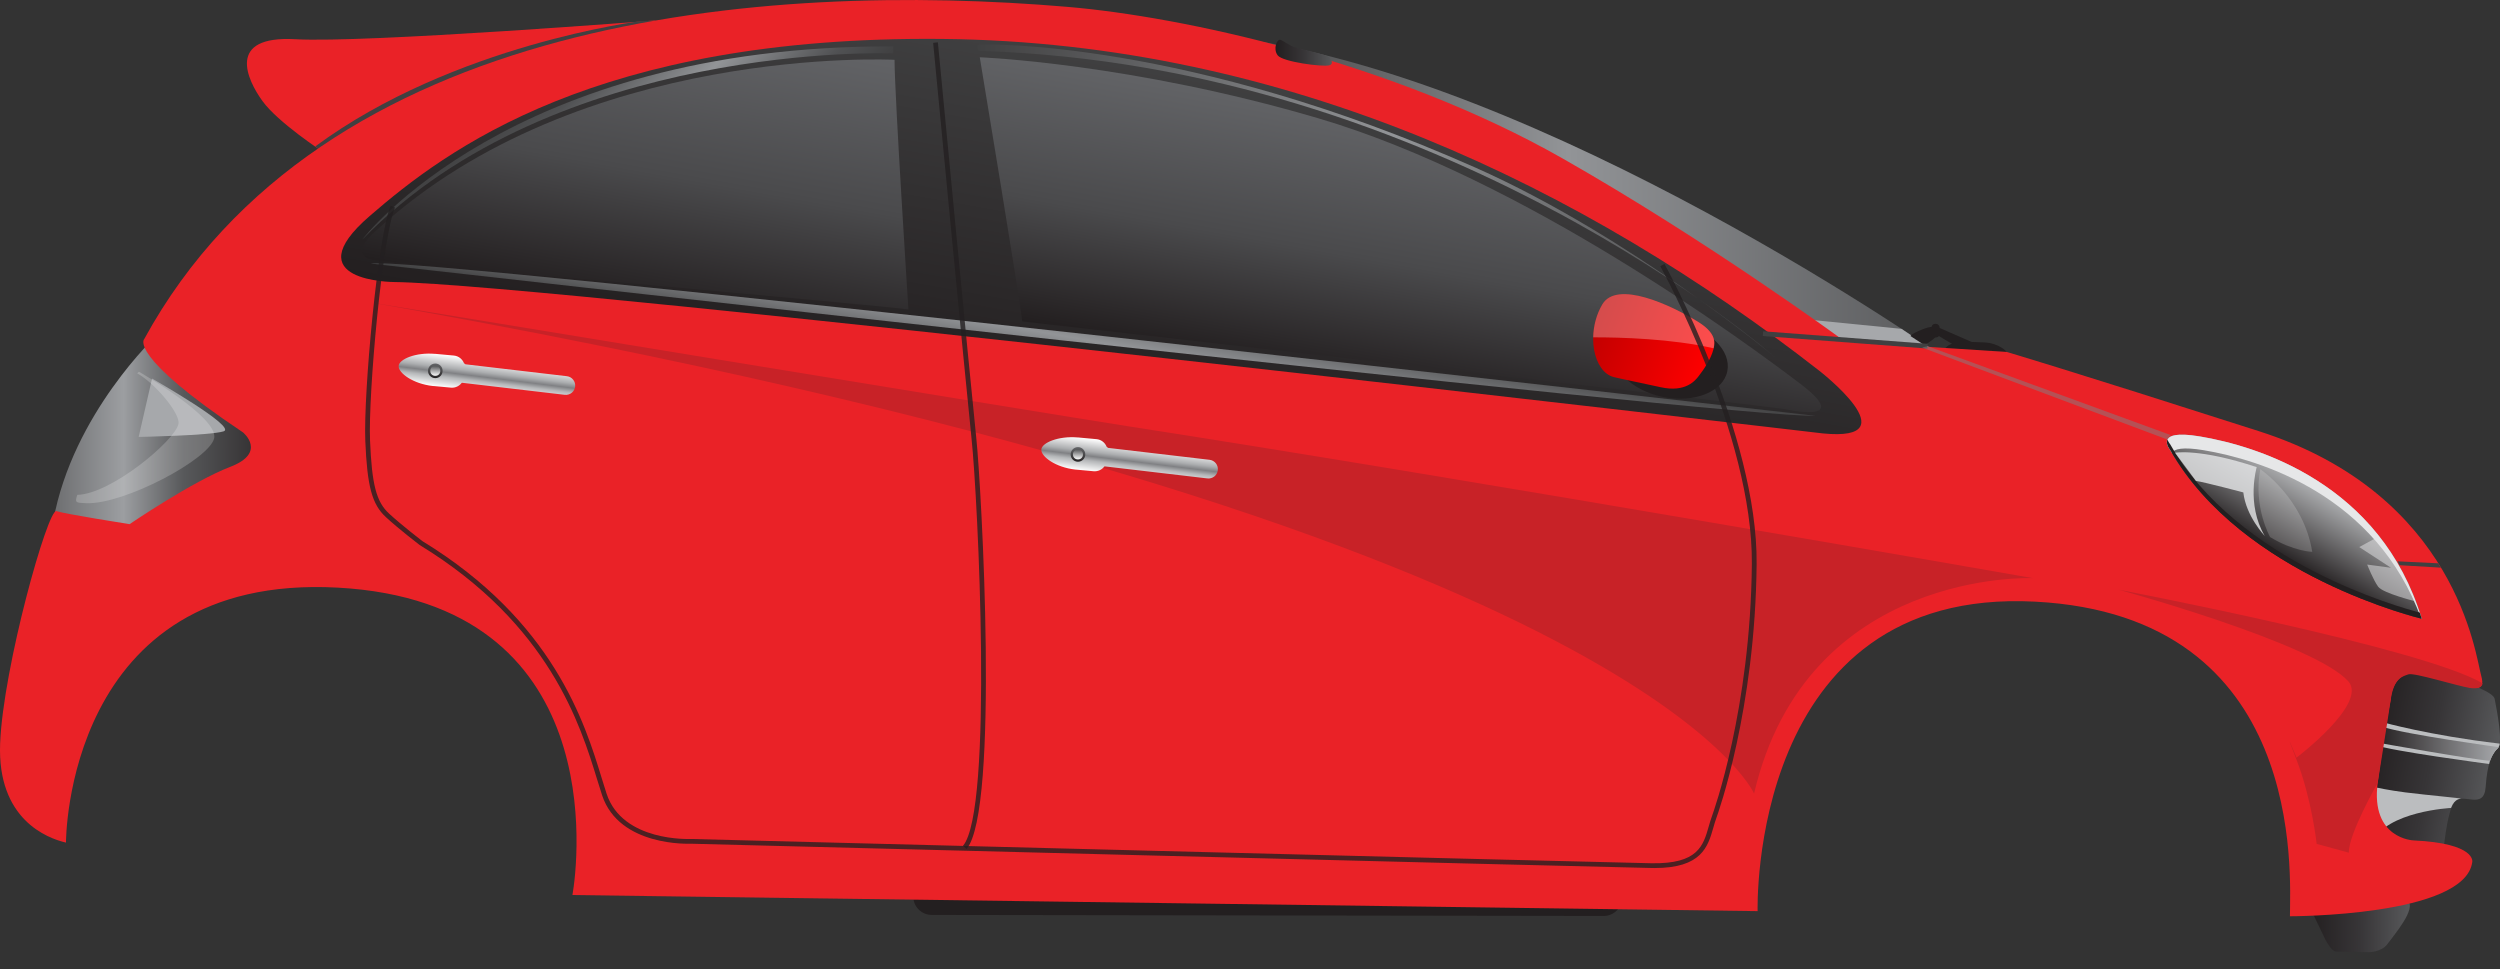 <?xml version="1.0" encoding="utf-8"?>
<!-- Generator: Adobe Illustrator 16.0.0, SVG Export Plug-In . SVG Version: 6.00 Build 0)  -->
<!DOCTYPE svg PUBLIC "-//W3C//DTD SVG 1.1//EN" "http://www.w3.org/Graphics/SVG/1.1/DTD/svg11.dtd">
<svg version="1.1" id="Layer_1" xmlns="http://www.w3.org/2000/svg" xmlns:xlink="http://www.w3.org/1999/xlink" x="0px" y="0px"
	 width="251.65px" height="97.578px" viewBox="0 0 251.65 97.578" enable-background="new 0 0 251.65 97.578" xml:space="preserve">
<rect x="0" y="0" width="251.65" height="97.578" fill="#333333" stroke="none"/>
<g>
	<g>
		<g>
			<path fill="#EA2227" d="M65.999,2.053c0,0-29.236,2.294-36.254,1.896c-7.014-0.4-4.877,4.083-3.321,6.229
				c1.558,2.147,6.034,5.078,6.034,5.078L65.999,2.053z"/>
		</g>
		<defs>
			<filter id="Adobe_OpacityMaskFilter" filterUnits="userSpaceOnUse" x="24.855" y="2.053" width="41.144" height="13.202">
				<feColorMatrix  type="matrix" values="1 0 0 0 0  0 1 0 0 0  0 0 1 0 0  0 0 0 1 0"/>
			</filter>
		</defs>
		<mask maskUnits="userSpaceOnUse" x="24.855" y="2.053" width="41.144" height="13.202" id="SVGID_1_">
			<g filter="url(#Adobe_OpacityMaskFilter)">
			</g>
		</mask>
		<g opacity="0.13" mask="url(#SVGID_1_)">
			<path d="M65.999,2.053c0,0-29.236,2.294-36.254,1.896c-7.014-0.4-4.877,4.083-3.321,6.229c1.558,2.147,6.034,5.078,6.034,5.078
				L65.999,2.053z"/>
		</g>
	</g>
	<path fill="#404041" d="M64.539,2.118c0,0-18.854,2.328-32.801,12.617l0.462,0.379L66.602,2.078L64.539,2.118z"/>
	
		<linearGradient id="SVGID_2_" gradientUnits="userSpaceOnUse" x1="235.361" y1="77.456" x2="211.558" y2="77.456" gradientTransform="matrix(-1 -0.002 0.002 -1 240.632 121.943)">
		<stop  offset="0" style="stop-color:#6D6E70"/>
		<stop  offset="0.294" style="stop-color:#9C9EA1"/>
		<stop  offset="0.546" style="stop-color:#58595B"/>
		<stop  offset="1" style="stop-color:#231F20"/>
	</linearGradient>
	<path fill="url(#SVGID_2_)" d="M15.81,33.719c0,0-8.478,7.902-10.437,18.655l7.019,2.201c0,0,16.991-9.483,16.794-9.484
		C28.986,45.091,15.81,33.719,15.81,33.719z"/>
	<path fill="#A6A8AB" d="M15.305,38.106c0,0,8.594,4.885,7.206,5.313c-1.388,0.43-8.554,0.562-8.554,0.562L15.305,38.106z"/>
	
		<linearGradient id="SVGID_3_" gradientUnits="userSpaceOnUse" x1="-1.896" y1="28.81" x2="8.151" y2="28.81" gradientTransform="matrix(-1 -0.002 0.002 -1 240.632 121.943)">
		<stop  offset="0" style="stop-color:#58595B"/>
		<stop  offset="0.509" style="stop-color:#373537"/>
		<stop  offset="1" style="stop-color:#231F20"/>
	</linearGradient>
	<path fill="url(#SVGID_3_)" d="M232.527,91.359l1.57,3.272c0,0,0.604,1.152,1.027,1.153c0.425,0,3.332,0.064,3.332,0.064
		s1.273,0.002,1.881-0.845c0.607-0.849,2.977-3.571,2.008-4.36C241.376,89.854,232.527,91.359,232.527,91.359z"/>
	<path fill="#231F20" d="M91.926,90.23c-0.002,1.03,0.833,1.865,1.861,1.867l67.637,0.104c1.03,0,1.866-0.832,1.867-1.861l0,0
		c0.002-1.029-0.831-1.865-1.859-1.867L93.793,88.37C92.764,88.369,91.927,89.203,91.926,90.23L91.926,90.23z"/>
	
		<linearGradient id="SVGID_4_" gradientUnits="userSpaceOnUse" x1="44.666" y1="100.924" x2="117.365" y2="100.924" gradientTransform="matrix(-1 -0.002 0.002 -1 240.632 121.943)">
		<stop  offset="0" style="stop-color:#58595B"/>
		<stop  offset="0.528" style="stop-color:#929497"/>
		<stop  offset="1" style="stop-color:#404041"/>
	</linearGradient>
	<path fill="url(#SVGID_4_)" d="M196.095,36.252c0,0-40.759-28.808-72.65-32.564l62.633,34.405L196.095,36.252z"/>
	<path fill="#A6A8AB" d="M194.28,35.047c0,0-2.57-1.749-2.875-1.945c0,0-8.482-0.843-9.18-0.909l3.18,2.645L194.28,35.047z"/>
	<path fill="#231F20" d="M201.993,35.424c0,0-0.696-0.897-2.347-0.962s-3.444-0.195-3.885,0.701L201.993,35.424z"/>
	
		<linearGradient id="SVGID_5_" gradientUnits="userSpaceOnUse" x1="-10.266" y1="43.417" x2="2.376" y2="45.646" gradientTransform="matrix(-1 -0.002 0.002 -1 240.632 121.943)">
		<stop  offset="0" style="stop-color:#58595B"/>
		<stop  offset="0.509" style="stop-color:#373537"/>
		<stop  offset="1" style="stop-color:#231F20"/>
	</linearGradient>
	<path fill="url(#SVGID_5_)" d="M242.482,66.938c0,0,8.388,2.189,8.627,3.401c0.24,1.209,0.88,4.519,0.313,5.002
		c-0.564,0.484-1.051,1.451-1.216,3.87c-0.164,2.421-2.34,0.48-3.147,1.528c-0.81,1.049-1.14,5.323-1.14,5.323l-8.146,0.229
		l2.288-19.763L242.482,66.938z"/>
	<path fill="#BBBDBF" d="M251.628,74.855c0,0-0.033,0.344-0.294,0.568c-0.26,0.229-0.667,0.893-0.781,1.479
		c0,0-10.12-1.332-11.452-1.92l0.783-2.272C239.884,72.71,244.495,74.018,251.628,74.855z"/>
	<path fill="#BBBDBF" d="M242.135,79.764c2.479,0.309,5.589,0.568,5.617,0.639c0,0-0.65-0.09-1.031,0.925
		c0,0-6.513,0.329-7.912,3.454l0.271-5.534C239.079,79.246,240.451,79.552,242.135,79.764z"/>
	
		<linearGradient id="SVGID_6_" gradientUnits="userSpaceOnUse" x1="-10.827" y1="47.076" x2="1.487" y2="47.076" gradientTransform="matrix(-1 -0.002 0.002 -1 240.632 121.943)">
		<stop  offset="0" style="stop-color:#A6A8AB"/>
		<stop  offset="1" style="stop-color:#231F20"/>
	</linearGradient>
	<path fill="url(#SVGID_6_)" d="M251.53,75.211c0,0-9.392-1.285-11.674-2.043l-0.64,1.568c0,0,9.868,1.762,11.438,1.843
		C250.654,76.579,250.934,75.688,251.53,75.211z"/>
	<g>
		<g>
			<path fill="#EA2227" d="M176.922,91.715c0,0-0.962-32.652,27.924-31.154c27.364,1.418,25.668,27.48,25.659,31.67
				c0,0,17.622,0.026,18.354-5.461c0,0,0.436-1.877-5.92-2.176c0,0-4.332-0.152-3.603-5.783c0.73-5.631,1.313-8.375,1.313-8.375
				s0.008-3.756,4.049-2.447c4.043,1.306,5.631,2.029,5.055,0.007c-0.573-2.022-2.427-18.204-22.35-24.587
				c-19.922-6.386-25.409-7.983-25.409-7.983s-14.297-0.888-16.463-1.182c0,0-13.599-9.983-28.277-18.316
				c-17.025-9.669-38.06-14.24-49.804-15.238c-30.366-2.583-75.071,0.762-92.933,33.44c0,0-1.733,1.586,9.953,9.402
				c0,0,2.452,2.026-1.307,3.466c-3.758,1.438-10.119,5.763-10.119,5.763s-6.497-1.021-7.363-1.313
				c-0.865-0.29-5.368,15.734-5.668,23.391c-0.302,7.654,4.754,9.539,6.629,9.977c0,0-0.104-27.153,27.337-25.668
				c27.439,1.485,24.225,27.623,23.643,30.944L176.922,91.715z"/>
		</g>
		<defs>
			<filter id="Adobe_OpacityMaskFilter_1_" filterUnits="userSpaceOnUse" x="0" y="0" width="249.867" height="92.231">
				<feColorMatrix  type="matrix" values="1 0 0 0 0  0 1 0 0 0  0 0 1 0 0  0 0 0 1 0"/>
			</filter>
		</defs>
		<mask maskUnits="userSpaceOnUse" x="0" y="0" width="249.867" height="92.231" id="SVGID_7_">
			<g filter="url(#Adobe_OpacityMaskFilter_1_)">
			</g>
		</mask>
		<g opacity="0.2" mask="url(#SVGID_7_)">
			<path d="M176.922,91.715c0,0-0.962-32.652,27.924-31.154c27.364,1.418,25.668,27.48,25.659,31.67c0,0,17.622,0.026,18.354-5.461
				c0,0,0.436-1.877-5.92-2.176c0,0-4.332-0.152-3.603-5.783c0.73-5.631,1.313-8.375,1.313-8.375s0.008-3.756,4.049-2.447
				c4.043,1.306,5.631,2.029,5.055,0.007c-0.573-2.022-2.427-18.204-22.35-24.587c-19.922-6.386-25.409-7.983-25.409-7.983
				s-14.297-0.888-16.463-1.182c0,0-13.599-9.983-28.277-18.316c-17.025-9.669-38.06-14.24-49.804-15.238
				c-30.366-2.583-75.071,0.762-92.933,33.44c0,0-1.733,1.586,9.953,9.402c0,0,2.452,2.026-1.307,3.466
				c-3.758,1.438-10.119,5.763-10.119,5.763s-6.497-1.021-7.363-1.313c-0.865-0.29-5.368,15.734-5.668,23.391
				c-0.302,7.654,4.754,9.539,6.629,9.977c0,0-0.104-27.153,27.337-25.668c27.439,1.485,24.225,27.623,23.643,30.944L176.922,91.715
				z"/>
		</g>
	</g>
	
		<linearGradient id="SVGID_8_" gradientUnits="userSpaceOnUse" x1="131.125" y1="80.74" x2="124.932" y2="115.862" gradientTransform="matrix(-1 -0.002 0.002 -1 240.632 121.943)">
		<stop  offset="0" style="stop-color:#231F20"/>
		<stop  offset="1" style="stop-color:#404041"/>
	</linearGradient>
	<path fill="url(#SVGID_8_)" d="M183.494,43.628c0,0-128.381-15.07-143.836-15.239c0,0-10.11-0.016-2.445-6.646
		c7.665-6.634,22.851-18.165,57.656-17.824c34.81,0.342,64.828,15.12,88.2,33.354C183.069,37.271,192.447,44.509,183.494,43.628z"/>
	<polygon fill="#231F20" points="198.624,34.491 194.869,32.851 194.396,33.368 196.784,34.788 	"/>
	<path fill="#231F20" d="M193.734,34.756c0,0,1.738-1.109,1.451-1.388c-0.287-0.28-0.346-0.735-1.612-0.239
		c-1.266,0.499-1.255,0.702-1.255,0.702L193.734,34.756z"/>
	<circle fill="#231F20" cx="194.829" cy="33.002" r="0.41"/>
	<circle fill="#231F20" cx="194.856" cy="33.557" r="0.411"/>
	<path fill="#C82227" d="M213.239,59.354c0,0,30.572,5.834,36.655,9.429c0,0-0.013,0.667-1.3,0.462
		c-1.285-0.206-5.622-1.568-6.164-1.365c-0.544,0.203-1.452,0.305-1.782,2.557c-0.327,2.252-1.313,8.375-1.313,8.375
		s-2.964,5.19-2.897,7.021l-3.243-0.889c0,0-0.479-4.473-2.03-8.475c-1.554-4.001,0-0.203,0-0.203s7.215-5.457,5.21-7.691
		C232.937,64.742,213.239,59.354,213.239,59.354z"/>
	
		<linearGradient id="SVGID_9_" gradientUnits="userSpaceOnUse" x1="102.506" y1="83.147" x2="97.933" y2="109.079" gradientTransform="matrix(-1 -0.002 0.002 -1 240.632 121.943)">
		<stop  offset="0" style="stop-color:#231F20"/>
		<stop  offset="0.466" style="stop-color:#4A4A4C"/>
		<stop  offset="1" style="stop-color:#626366"/>
	</linearGradient>
	<path fill="url(#SVGID_9_)" d="M98.624,5.766c0,0,4.272,25.77,4.271,26.588c0,0,68.079,7.686,76.697,8.813
		c0,0,7.136,1.647,1.642-2.524c-5.495-4.172-27.804-20.64-48.574-26.748C113.819,6.354,98.624,5.766,98.624,5.766z"/>
	
		<linearGradient id="SVGID_10_" gradientUnits="userSpaceOnUse" x1="177.289" y1="90.892" x2="172.247" y2="119.484" gradientTransform="matrix(-1 -0.002 0.002 -1 240.632 121.943)">
		<stop  offset="0" style="stop-color:#231F20"/>
		<stop  offset="0.466" style="stop-color:#4A4A4C"/>
		<stop  offset="1" style="stop-color:#626366"/>
	</linearGradient>
	<path fill="url(#SVGID_10_)" d="M91.442,31.151c0,0-1.404-21.744-1.398-25.13c0,0-31.587-1.632-52.023,17.048
		c0,0-3.595,2.868,0.097,3.181C41.809,26.563,89.7,30.842,91.442,31.151z"/>
	
		<linearGradient id="SVGID_11_" gradientUnits="userSpaceOnUse" x1="62.1" y1="101.581" x2="142.421" y2="101.581" gradientTransform="matrix(-1 -0.002 0.002 -1 240.632 121.943)">
		<stop  offset="0" style="stop-color:#404041"/>
		<stop  offset="0.478" style="stop-color:#929497"/>
		<stop  offset="1" style="stop-color:#404041"/>
	</linearGradient>
	<path fill="url(#SVGID_11_)" d="M178.662,35.946c0,0-33.394-29.463-80.162-30.824c0,0-0.357-0.646,0.205-0.646
		c0.563,0,20.69-0.53,49.797,12.389C164.161,23.816,178.662,35.946,178.662,35.946z"/>
	
		<linearGradient id="SVGID_12_" gradientUnits="userSpaceOnUse" x1="131.622" y1="82.439" x2="129.818" y2="92.668" gradientTransform="matrix(-1 -0.002 0.002 -1 240.632 121.943)">
		<stop  offset="0" style="stop-color:#404041"/>
		<stop  offset="0.478" style="stop-color:#929497"/>
		<stop  offset="1" style="stop-color:#404041"/>
	</linearGradient>
	<path fill="url(#SVGID_12_)" d="M182.769,41.856c0,0-142.405-16.262-145.449-15.323C37.319,26.533,175.531,42.16,182.769,41.856z"
		/>
	
		<linearGradient id="SVGID_13_" gradientUnits="userSpaceOnUse" x1="168.782" y1="98.459" x2="186.172" y2="115.849" gradientTransform="matrix(-1 -0.002 0.002 -1 240.632 121.943)">
		<stop  offset="0" style="stop-color:#404041"/>
		<stop  offset="0.166" style="stop-color:#505153"/>
		<stop  offset="0.478" style="stop-color:#929497"/>
		<stop  offset="0.797" style="stop-color:#505153"/>
		<stop  offset="1" style="stop-color:#404041"/>
	</linearGradient>
	<path fill="url(#SVGID_13_)" d="M89.91,5.373c0,0-33.962-1.306-53.445,18.745c0,0,14.854-19.588,53.446-19.45L89.91,5.373z"/>
	<path fill="#C82227" d="M37.21,30.426c0,0,67.644,11.13,76.567,12.517c34.812,5.409,90.854,15.252,90.854,15.252
		s-22.766-0.99-28.066,21.684C176.563,79.878,165.036,52.97,37.21,30.426z"/>
	<g>
		<line fill="none" x1="194.029" y1="34.848" x2="177.465" y2="33.585"/>
		<polygon fill="#404041" points="194.011,35.087 194.046,34.608 177.483,33.346 177.446,33.825 		"/>
	</g>
	
		<linearGradient id="SVGID_14_" gradientUnits="userSpaceOnUse" x1="106.74" y1="116.473" x2="112.423" y2="116.473" gradientTransform="matrix(-1 -0.002 0.002 -1 240.632 121.943)">
		<stop  offset="0" style="stop-color:#58595B"/>
		<stop  offset="0.509" style="stop-color:#373537"/>
		<stop  offset="1" style="stop-color:#231F20"/>
	</linearGradient>
	<path fill="url(#SVGID_14_)" d="M133.729,5.687c0,0,0.722,0.726,0.055,0.892c-0.668,0.165-4.674-0.342-5.174-1.01
		c-0.5-0.669-0.055-1.671,0.279-1.559c0.335,0.111,0.923,0.598,1.478,0.765C130.924,4.943,132.673,5.295,133.729,5.687z"/>
	
		<linearGradient id="SVGID_15_" gradientUnits="userSpaceOnUse" x1="7.066" y1="73.334" x2="11.396" y2="65.833" gradientTransform="matrix(-1 -0.002 0.002 -1 240.632 121.943)">
		<stop  offset="0" style="stop-color:#BBBDBF"/>
		<stop  offset="1" style="stop-color:#231F20"/>
	</linearGradient>
	<path fill="url(#SVGID_15_)" d="M243.777,62.285c0,0-18.082-4.291-25.319-16.975c0,0-1.841-2.192,2.995-1.378
		C227.247,44.907,239.65,48.684,243.777,62.285z"/>
	<path fill="#E6E7E8" d="M221.453,43.933c5.794,0.975,18.197,4.751,22.324,18.353c0,0-0.022-0.006-0.063-0.015
		c-4.527-12.459-16.264-16.011-21.853-16.948c-2.176-0.367-2.995-0.124-3.245,0.253c-0.053-0.088-0.109-0.176-0.16-0.265
		C218.458,45.311,216.617,43.118,221.453,43.933z"/>
	<path fill="#231F20" d="M218.458,44.735c6.784,11.885,23.089,16.4,25.111,16.922c0.07,0.209,0.144,0.413,0.208,0.628
		c0,0-18.082-4.291-25.319-16.975c0,0-0.504-0.604-0.279-1.063C218.277,44.519,218.458,44.735,218.458,44.735z"/>
	<path opacity="0.8" fill="#E6E7E8" enable-background="new    " d="M218.94,45.572c0,0,2.468-0.461,8.221,1.45
		c0,0-1.096,3.722,0.813,6.932c0,0-1.89-1.987-2.161-4.388c0,0-3.852-1.021-4.774-1.16L218.94,45.572z"/>
	<path opacity="0.2" fill="#F1F1F2" enable-background="new    " d="M228.507,54.061c0,0-1.711-3.027-0.984-6.831
		c0,0,4.368,2.95,5.229,8.321C232.751,55.551,230.859,55.497,228.507,54.061z"/>
	<path opacity="0.5" fill="#E6E7E8" enable-background="new    " d="M243.069,60.512c0,0-3.195-0.806-3.675-1.445
		s-1.115-2.239-1.115-2.239l2.396,0.323l-3.194-2.084l1.761-0.957l2.395,3.201L243.069,60.512z"/>
	<polygon fill="#404041" points="245.414,56.702 241.338,56.502 241.532,56.893 245.703,57.141 	"/>
	<polygon opacity="0.5" fill="#808184" enable-background="new    " points="218.178,44.248 193.47,34.983 194.029,34.848 
		218.484,43.788 	"/>
	<g>
		<g>
			<g>
				
					<linearGradient id="SVGID_16_" gradientUnits="userSpaceOnUse" x1="181.979" y1="73.727" x2="181.691" y2="77.016" gradientTransform="matrix(-0.999 -0.036 0.036 -0.999 228.008 119.731)">
					<stop  offset="0" style="stop-color:#FFFFFF"/>
					<stop  offset="0.325" style="stop-color:#B5B7B9"/>
					<stop  offset="0.466" style="stop-color:#808184"/>
					<stop  offset="0.607" style="stop-color:#ACAEB0"/>
					<stop  offset="1" style="stop-color:#FFFFFF"/>
				</linearGradient>
				<path fill="url(#SVGID_16_)" d="M43.781,35.62c0.014,0,0.028-0.002,0.043-0.001l0.07,0.005c0.008,0.001,0.02,0.001,0.029,0.003
					c0.01,0,0.021,0.003,0.029,0.004l1.733,0.16c0.477,0.044,0.857,0.356,1.023,0.771c0.048,0.035,0.102,0.072,0.145,0.108
					l10.215,1.2c0.518,0.062,0.888,0.529,0.827,1.046c-0.063,0.517-0.529,0.888-1.047,0.826l-10.343-1.214
					c-0.009,0.004-0.021,0.007-0.03,0.012c-0.246,0.324-0.646,0.519-1.084,0.479l-1.707-0.159c-0.039-0.003-0.073-0.002-0.112-0.005
					c-2-0.22-3.47-1.304-3.444-2.01C40.154,36.161,41.844,35.45,43.781,35.62z"/>
			</g>
		</g>
		<g>
			
				<linearGradient id="SVGID_17_" gradientUnits="userSpaceOnUse" x1="187.048" y1="74.985" x2="187.048" y2="76.455" gradientTransform="matrix(-0.999 -0.036 0.036 -0.999 228.008 119.731)">
				<stop  offset="0" style="stop-color:#231F20"/>
				<stop  offset="0.515" style="stop-color:#4A4A4C"/>
				<stop  offset="1" style="stop-color:#626366"/>
			</linearGradient>
			<circle fill="url(#SVGID_17_)" cx="43.818" cy="37.328" r="0.735"/>
			
				<linearGradient id="SVGID_18_" gradientUnits="userSpaceOnUse" x1="187.052" y1="76.227" x2="187.052" y2="75.217" gradientTransform="matrix(-0.999 -0.036 0.036 -0.999 228.01 119.731)">
				<stop  offset="0" style="stop-color:#58595B"/>
				<stop  offset="1" style="stop-color:#FFFFFF"/>
			</linearGradient>
			<circle fill="url(#SVGID_18_)" cx="43.817" cy="37.328" r="0.504"/>
		</g>
	</g>
	<path opacity="0.2" fill="#FFFFFF" enable-background="new    " d="M17.965,42.673c0.215-1.058-2.434-4.151-4.153-5.091
		c0.107-0.108,0.171-0.166,0.171-0.166s8.006,4.586,7.577,6.683c-0.428,2.098-9.083,6.709-12.9,6.553
		c-1.063-0.043-1.137-0.047-0.881-0.84C11.19,49.74,17.626,44.33,17.965,42.673z"/>
	
		<ellipse transform="matrix(-0.199 0.98 -0.98 -0.199 237.088 -121.36)" fill="#231F20" cx="168.134" cy="36.198" rx="3.825" ry="5.833"/>
	<g>
		<g>
			<g>
				
					<linearGradient id="SVGID_19_" gradientUnits="userSpaceOnUse" x1="80.318" y1="89.193" x2="68.869" y2="85.026" gradientTransform="matrix(-1 -0.002 0.002 -1 240.632 121.943)">
					<stop  offset="0" style="stop-color:#C20000"/>
					<stop  offset="1" style="stop-color:#FF0000"/>
				</linearGradient>
				<path fill="url(#SVGID_19_)" d="M167.164,38.977c2.51,0.558,3.486-0.681,3.822-1.114c0.517-0.665,1.227-1.706,1.486-2.694
					c0.19-0.731,0.251-1.657-1.547-2.773c-2.756-1.713-8.186-4.222-9.639-1.755c-1.705,2.897-0.891,6.821,1.174,7.319
					C163.573,38.229,165.513,38.608,167.164,38.977z"/>
			</g>
			<defs>
				<filter id="Adobe_OpacityMaskFilter_2_" filterUnits="userSpaceOnUse" x="160.365" y="29.608" width="12.199" height="9.51">
					<feColorMatrix  type="matrix" values="1 0 0 0 0  0 1 0 0 0  0 0 1 0 0  0 0 0 1 0"/>
				</filter>
			</defs>
			<mask maskUnits="userSpaceOnUse" x="160.365" y="29.608" width="12.199" height="9.51" id="SVGID_20_">
				<g filter="url(#Adobe_OpacityMaskFilter_2_)">
				</g>
			</mask>
			<g opacity="0.4" mask="url(#SVGID_20_)">
				<path fill="#000101" d="M167.164,38.977c2.51,0.558,3.486-0.681,3.822-1.114c0.517-0.665,1.227-1.706,1.486-2.694
					c0.19-0.731,0.251-1.657-1.547-2.773c-2.756-1.713-8.186-4.222-9.639-1.755c-1.705,2.897-0.891,6.821,1.174,7.319
					C163.573,38.229,165.513,38.608,167.164,38.977z"/>
			</g>
		</g>
		<path opacity="0.3" fill="#FFFFFF" enable-background="new    " d="M160.371,33.957c0.021-1.101,0.304-2.275,0.917-3.317
			c1.453-2.467,6.883,0.042,9.64,1.755c1.711,1.063,1.736,1.952,1.568,2.665C168.257,34.09,163.103,33.952,160.371,33.957z"/>
	</g>
	<g opacity="0.8">
		<path fill="#231F20" d="M166.524,87.377c4.773,0.007,5.391-2.15,5.938-4.059c0.098-0.336,0.19-0.668,0.31-0.989
			c0.158-0.438,3.917-10.892,4.05-25.554c0.12-13.102-9.185-30.041-9.277-30.21l-0.42,0.232c0.093,0.168,9.335,17,9.217,29.973
			c-0.132,14.582-3.861,24.961-4.02,25.396c-0.12,0.331-0.22,0.676-0.32,1.021c-0.558,1.953-1.085,3.789-5.753,3.709
			c-5.629-0.108-95.81-2.422-96.72-2.445c-0.088,0-6.854,0.314-8.466-4.545c-0.157-0.479-0.322-1.014-0.501-1.598
			c-1.689-5.515-4.838-15.774-18.048-23.841c0-0.002-2.08-1.594-3.355-2.774c-1.278-1.183-1.725-2.896-1.91-7.331
			c-0.197-4.681,1.244-20.557,2.514-23.474l-0.439-0.191c-1.286,2.956-2.751,18.974-2.553,23.686
			c0.192,4.587,0.675,6.376,2.063,7.662c1.29,1.195,3.39,2.802,3.41,2.817c13.075,7.984,16.188,18.133,17.859,23.586
			c0.181,0.587,0.346,1.125,0.506,1.607c1.729,5.213,8.854,4.872,8.927,4.873c0.891,0.023,91.072,2.338,96.704,2.444
			C166.335,87.375,166.431,87.377,166.524,87.377L166.524,87.377z"/>
	</g>
	<g>
		<g>
			<g>
				
					<linearGradient id="SVGID_21_" gradientUnits="userSpaceOnUse" x1="117.025" y1="67.647" x2="116.737" y2="70.936" gradientTransform="matrix(-0.999 -0.036 0.036 -0.999 228.008 119.731)">
					<stop  offset="0" style="stop-color:#FFFFFF"/>
					<stop  offset="0.325" style="stop-color:#B5B7B9"/>
					<stop  offset="0.466" style="stop-color:#808184"/>
					<stop  offset="0.607" style="stop-color:#ACAEB0"/>
					<stop  offset="1" style="stop-color:#FFFFFF"/>
				</linearGradient>
				<path fill="url(#SVGID_21_)" d="M108.471,44.034c0.015,0,0.027-0.002,0.044,0l0.068,0.004c0.011,0.002,0.021,0.001,0.031,0.004
					c0.009,0.001,0.019,0.003,0.029,0.004l1.731,0.16c0.478,0.043,0.858,0.355,1.025,0.771c0.048,0.036,0.1,0.072,0.144,0.108
					l10.215,1.2c0.519,0.063,0.89,0.529,0.826,1.047c-0.061,0.517-0.527,0.886-1.046,0.826l-10.342-1.215
					c-0.009,0.005-0.022,0.007-0.031,0.013c-0.246,0.323-0.646,0.518-1.084,0.479l-1.708-0.159
					c-0.038-0.003-0.071-0.002-0.111-0.007c-1.999-0.218-3.471-1.303-3.443-2.01C104.845,44.576,106.535,43.866,108.471,44.034z"/>
			</g>
		</g>
		<g>
			
				<linearGradient id="SVGID_22_" gradientUnits="userSpaceOnUse" x1="122.093" y1="68.906" x2="122.093" y2="70.378" gradientTransform="matrix(-0.999 -0.036 0.036 -0.999 228.008 119.731)">
				<stop  offset="0" style="stop-color:#231F20"/>
				<stop  offset="0.515" style="stop-color:#4A4A4C"/>
				<stop  offset="1" style="stop-color:#626366"/>
			</linearGradient>
			<circle fill="url(#SVGID_22_)" cx="108.508" cy="45.742" r="0.736"/>
			
				<linearGradient id="SVGID_23_" gradientUnits="userSpaceOnUse" x1="122.097" y1="70.147" x2="122.097" y2="69.139" gradientTransform="matrix(-0.999 -0.036 0.036 -0.999 228.01 119.731)">
				<stop  offset="0" style="stop-color:#58595B"/>
				<stop  offset="1" style="stop-color:#FFFFFF"/>
			</linearGradient>
			<circle fill="url(#SVGID_23_)" cx="108.507" cy="45.742" r="0.504"/>
		</g>
	</g>
	<g opacity="0.8">
		<path fill="#231F20" d="M97.293,85.462c3.328-3.882,1.497-36.466,0.98-41.374c-0.598-5.659-3.832-39.484-3.865-39.826L93.93,4.311
			c0.032,0.339,3.268,34.168,3.864,39.83c0.636,6.014,2.206,37.419-0.862,41.003L97.293,85.462L97.293,85.462z"/>
	</g>
</g>
</svg>
